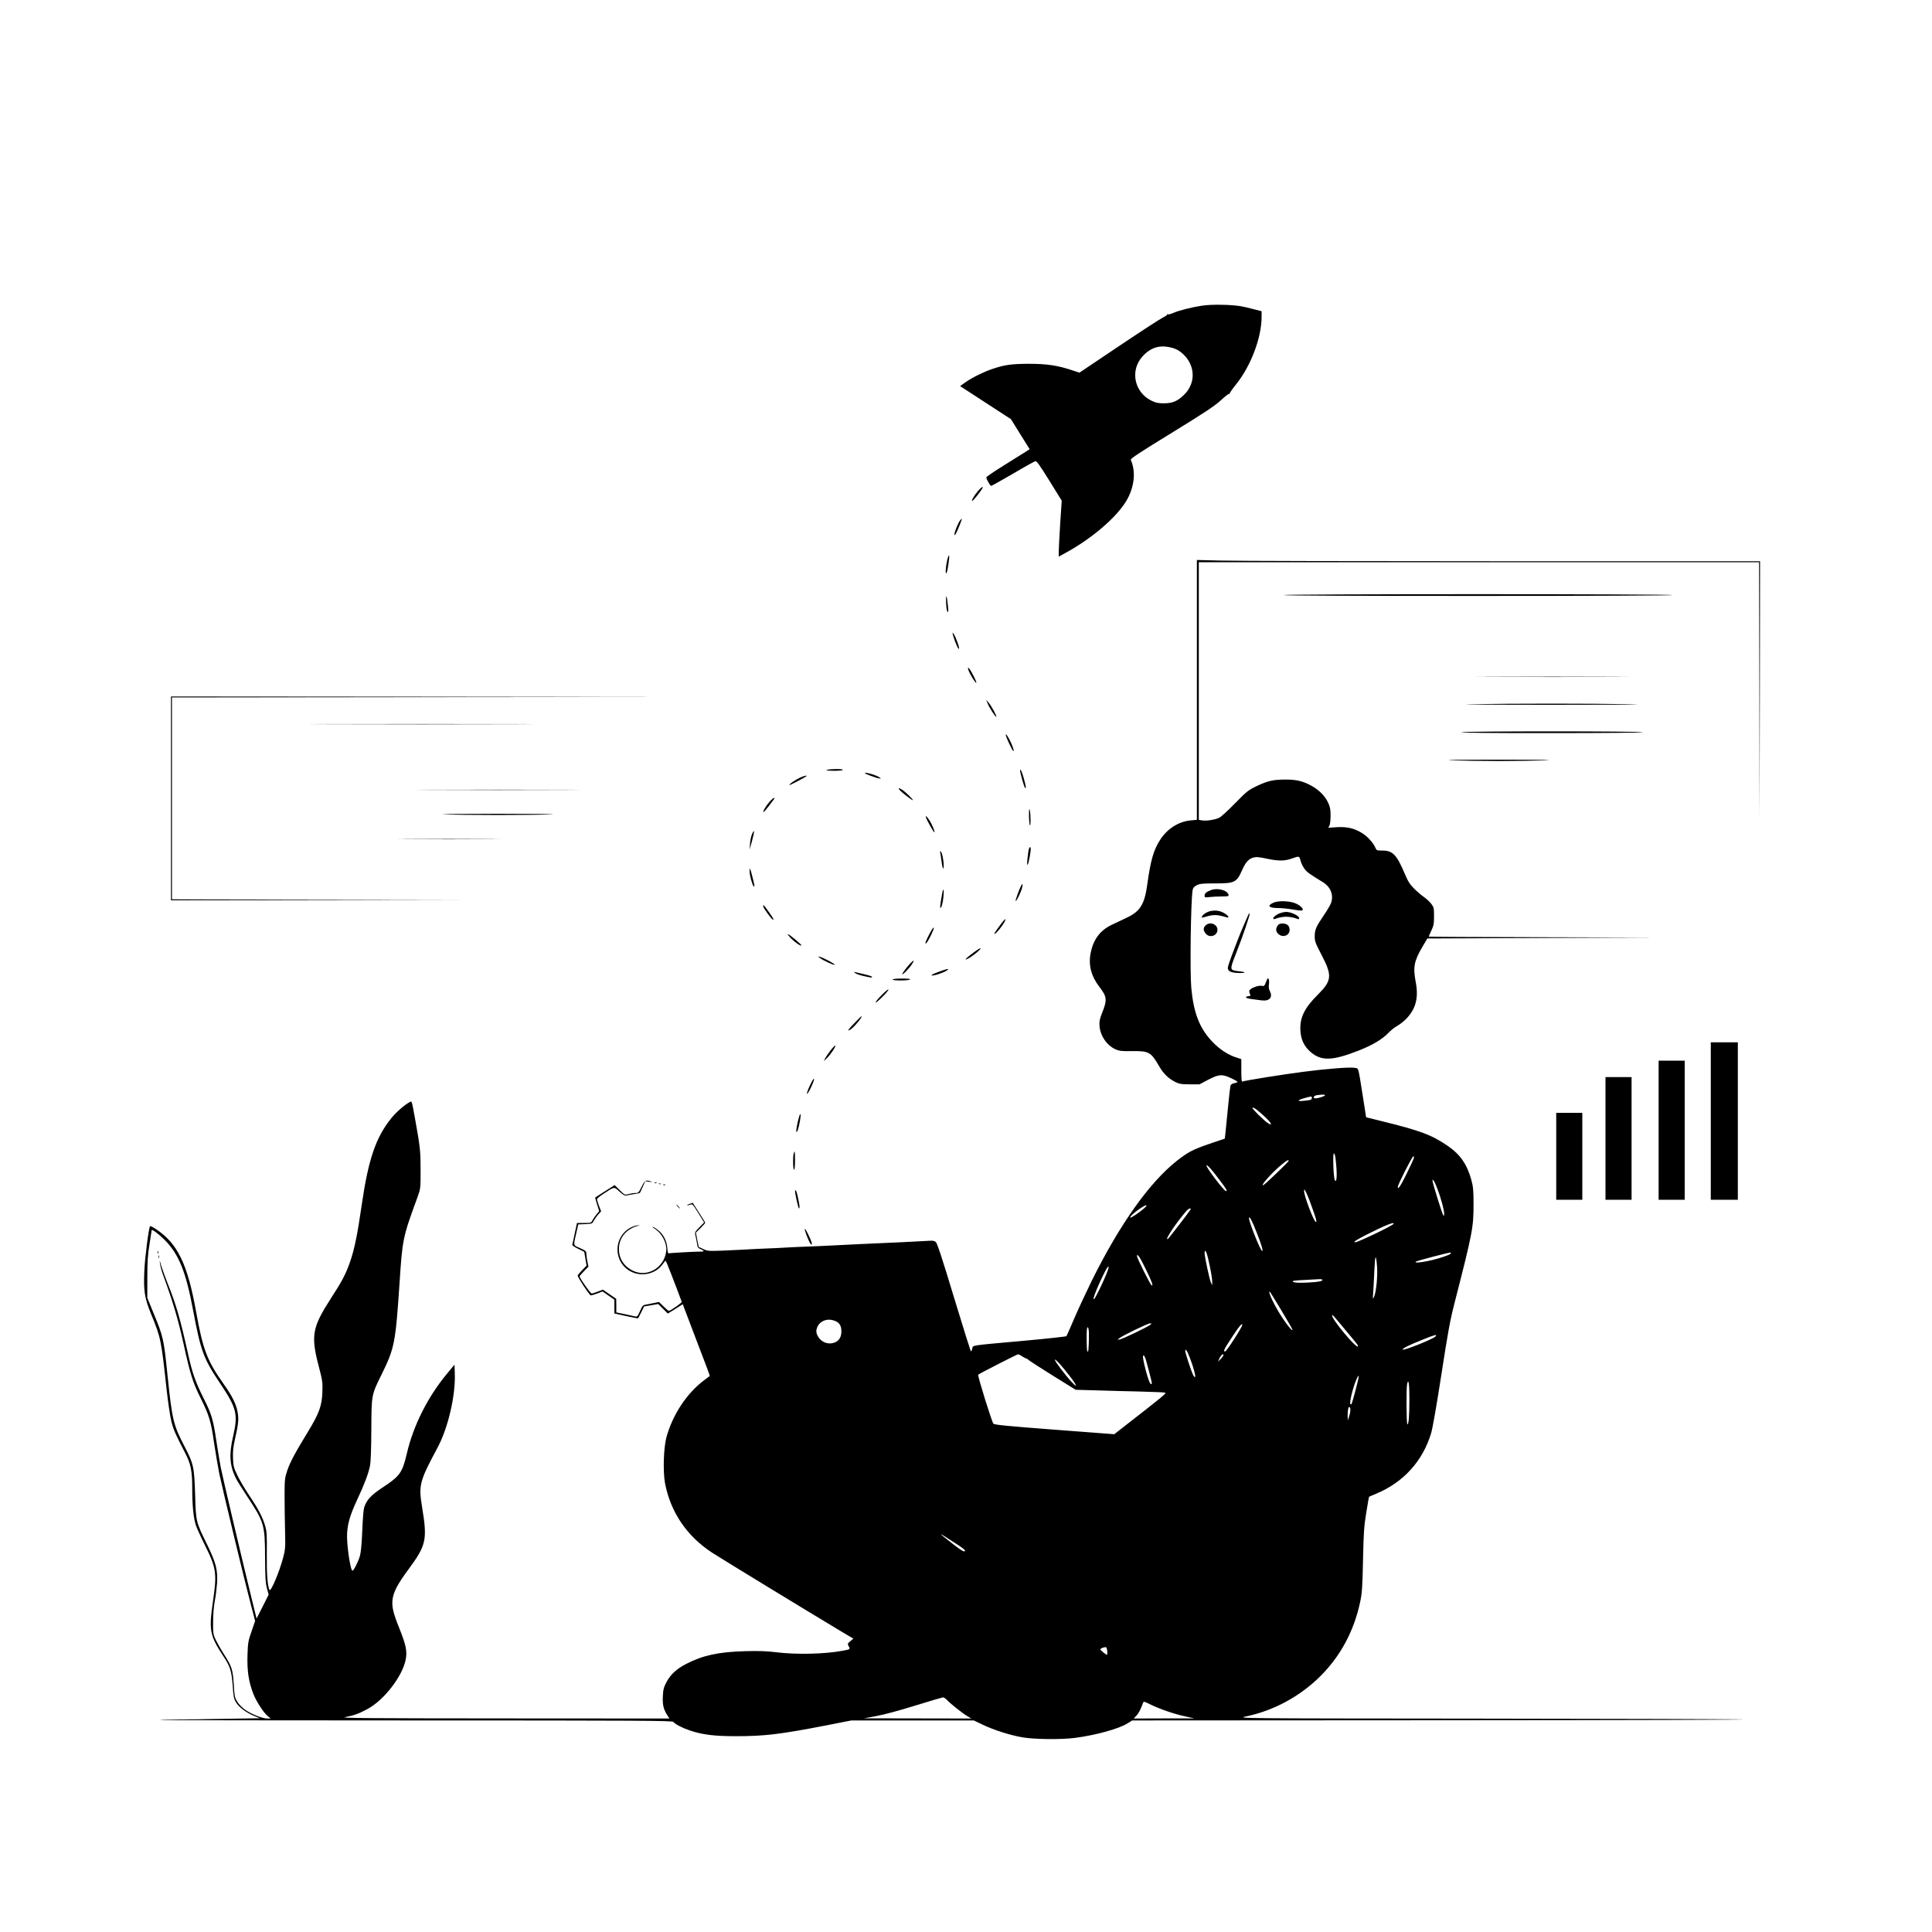 <?xml version="1.0" standalone="no"?>
<!DOCTYPE svg PUBLIC "-//W3C//DTD SVG 20010904//EN"
 "http://www.w3.org/TR/2001/REC-SVG-20010904/DTD/svg10.dtd">
<svg version="1.0" xmlns="http://www.w3.org/2000/svg"
 width="2000pt" height="2000pt" viewBox="0 0 2000 2000"
 preserveAspectRatio="xMidYMid meet">

<g transform="translate(0,2000) scale(0.1,-0.1)"
fill="#000000" stroke="none">
<path d="M12445 16836 c-107 -16 -243 -50 -303 -77 -24 -11 -48 -16 -55 -13
-7 4 -9 4 -5 -1 4 -4 -14 -18 -40 -30 -26 -12 -232 -146 -457 -297 l-411 -276
-69 23 c-153 52 -268 69 -455 69 -182 -1 -250 -10 -382 -55 -84 -28 -211 -91
-276 -138 l-53 -38 263 -171 263 -171 97 -156 97 -155 -37 -24 c-20 -12 -121
-76 -224 -140 -104 -65 -188 -122 -188 -127 0 -18 40 -89 50 -89 5 0 107 57
226 126 118 70 223 128 232 130 13 4 48 -46 145 -202 l128 -207 -16 -239 c-8
-132 -15 -262 -15 -290 l0 -50 68 37 c273 149 526 365 630 537 85 142 103 302
48 428 -5 12 95 78 425 280 342 210 447 280 508 337 43 40 81 69 85 66 3 -3 6
-1 6 5 0 6 31 50 68 96 152 190 262 482 262 696 l0 58 -77 20 c-43 12 -105 26
-138 32 -98 17 -301 21 -400 6z m-293 -442 c63 -20 131 -82 165 -152 56 -114
31 -244 -64 -333 -64 -62 -117 -84 -203 -84 -62 0 -85 5 -132 28 -176 87 -222
312 -92 456 91 101 191 127 326 85z"/>
<path d="M10125 14918 c-39 -45 -69 -97 -62 -104 4 -5 57 57 96 114 32 46 9
39 -34 -10z"/>
<path d="M9942 14617 c-22 -26 -62 -123 -61 -147 0 -19 6 -13 26 30 28 61 54
130 49 130 -2 0 -8 -6 -14 -13z"/>
<path d="M9816 14239 c-22 -60 -36 -203 -17 -169 11 19 33 171 26 178 -2 3 -7
-1 -9 -9z"/>
<path d="M12390 12858 l0 -1345 -67 -6 c-121 -12 -236 -84 -309 -194 -71 -107
-103 -216 -138 -473 -28 -201 -73 -274 -210 -339 -44 -21 -116 -55 -158 -75
-120 -57 -191 -152 -218 -294 -24 -122 6 -238 90 -347 80 -103 83 -136 28
-273 -24 -61 -29 -86 -26 -131 7 -103 76 -204 167 -244 39 -17 65 -20 173 -18
171 2 193 -10 277 -156 45 -78 98 -129 170 -165 39 -19 62 -23 147 -23 l101 0
91 48 c113 58 144 60 242 13 74 -36 75 -39 23 -50 -21 -5 -33 -14 -36 -29 -3
-12 -15 -116 -26 -232 -12 -115 -23 -233 -26 -261 l-6 -51 -157 -53 c-174 -60
-220 -84 -337 -175 -284 -223 -593 -657 -884 -1245 -58 -118 -140 -294 -181
-390 -41 -96 -77 -178 -80 -182 -3 -4 -203 -26 -445 -48 -566 -51 -522 -44
-530 -81 -4 -16 -10 -29 -13 -29 -4 0 -83 251 -176 558 -119 395 -174 562
-188 574 -16 14 -32 17 -76 13 -32 -2 -163 -9 -292 -15 -321 -14 -534 -24
-745 -35 -49 -3 -153 -7 -230 -10 -77 -3 -174 -7 -215 -10 -41 -3 -136 -7
-210 -10 -74 -3 -164 -7 -200 -10 -36 -2 -139 -7 -229 -11 -155 -6 -166 -5
-211 16 l-47 22 -15 74 -14 74 48 47 c26 26 48 51 48 55 0 4 -29 52 -65 107
l-64 100 -31 -11 c-17 -5 -29 -12 -27 -14 2 -3 16 0 30 5 25 10 28 6 86 -87
l60 -97 -49 -50 c-47 -48 -49 -52 -41 -85 5 -19 12 -56 16 -81 5 -40 10 -49
36 -59 39 -17 43 -26 11 -26 -70 0 -336 -15 -342 -19 -4 -3 -10 22 -12 54 -5
76 -42 146 -97 188 -23 18 -48 33 -54 33 -7 0 2 -8 18 -18 79 -49 133 -155
121 -239 -23 -168 -195 -268 -341 -199 -95 45 -148 126 -148 226 0 116 75 208
198 241 26 8 25 8 -9 4 -22 -2 -60 -17 -84 -32 -167 -105 -158 -354 17 -445
110 -58 256 -27 326 69 16 23 33 42 36 42 4 1 105 -259 166 -425 4 -10 -116
-94 -134 -94 -4 0 -28 21 -54 46 l-47 46 -49 -10 c-26 -6 -64 -13 -84 -17 -33
-5 -39 -11 -63 -66 -23 -53 -30 -61 -49 -57 -12 3 -61 13 -109 24 l-88 18 0
71 -1 70 -69 47 -69 48 -51 -20 c-28 -11 -57 -20 -65 -20 -13 0 -125 159 -125
178 0 3 21 27 46 53 l46 47 -11 51 c-6 29 -11 65 -11 81 0 27 -6 33 -66 60
-74 33 -70 16 -35 170 l17 75 72 3 c68 3 73 4 87 32 9 16 29 46 46 65 l32 36
-22 55 c-11 31 -21 62 -21 69 0 8 31 34 69 58 116 76 105 74 163 22 43 -38 56
-45 77 -40 14 4 50 10 78 14 29 4 55 10 57 12 1 2 15 30 29 62 l27 59 42 -6
c32 -4 36 -3 18 3 -55 19 -64 14 -98 -54 -29 -60 -34 -65 -64 -65 -18 0 -50
-5 -72 -11 -38 -11 -39 -10 -91 41 l-52 52 -99 -63 c-55 -35 -101 -64 -102
-65 -2 -1 6 -34 19 -72 l22 -70 -27 -32 c-15 -18 -33 -45 -42 -61 -14 -28 -17
-29 -88 -29 l-73 0 -23 -107 c-12 -60 -24 -113 -26 -118 -3 -6 24 -25 60 -42
l64 -32 12 -71 12 -72 -46 -47 c-25 -26 -46 -51 -46 -55 0 -20 123 -206 136
-206 7 0 38 9 67 20 l55 21 61 -43 61 -42 0 -71 0 -72 121 -27 c67 -14 123
-25 124 -24 2 2 16 30 33 63 l30 61 73 12 73 13 50 -50 49 -49 78 48 77 49 10
-27 c5 -15 69 -182 141 -371 73 -189 131 -344 129 -345 -2 -1 -28 -21 -59 -44
-180 -135 -326 -357 -390 -590 -30 -110 -37 -354 -15 -475 57 -300 226 -550
489 -721 95 -62 979 -601 1346 -821 l115 -68 -31 -26 c-30 -25 -31 -27 -17
-54 17 -31 18 -30 -66 -46 -184 -34 -476 -41 -685 -15 -98 12 -178 15 -325 11
-273 -8 -434 -43 -603 -130 -101 -51 -165 -110 -207 -189 -28 -53 -35 -76 -38
-144 -5 -89 6 -137 44 -197 l24 -37 -1712 1 c-1448 1 -1702 3 -1643 14 87 16
137 34 225 81 175 92 370 345 401 520 14 83 2 145 -66 315 -65 162 -79 223
-72 295 8 81 52 165 164 316 186 252 198 308 143 643 -38 231 -30 266 160 620
109 205 187 539 178 769 l-3 89 -74 -89 c-201 -241 -352 -539 -420 -833 -47
-198 -70 -231 -257 -354 -114 -75 -161 -127 -185 -205 -6 -20 -15 -129 -19
-242 -6 -140 -14 -222 -25 -260 -18 -60 -64 -150 -76 -150 -22 0 -62 278 -56
385 7 111 31 192 109 360 73 156 111 259 128 340 8 38 13 170 14 375 2 362 0
357 105 569 135 274 145 327 186 933 31 475 33 485 188 908 30 84 31 88 31
275 0 199 -5 243 -55 520 -39 214 -34 199 -61 184 -50 -26 -138 -103 -186
-163 -161 -198 -239 -427 -307 -896 -44 -305 -75 -460 -121 -592 -43 -124 -82
-200 -198 -378 -194 -300 -210 -386 -126 -705 39 -151 41 -166 37 -270 -5
-139 -35 -220 -150 -408 -132 -216 -186 -317 -214 -402 -25 -75 -27 -91 -27
-260 0 -99 2 -263 5 -365 4 -169 2 -193 -19 -271 -39 -150 -129 -362 -142
-338 -21 38 -30 170 -28 374 2 187 0 230 -16 285 -25 89 -70 177 -167 321 -45
67 -100 160 -122 207 -37 77 -42 95 -45 176 -3 71 2 115 21 201 35 154 40 203
27 276 -16 86 -55 165 -145 292 -171 242 -214 354 -285 748 -89 496 -192 707
-415 855 -30 20 -58 34 -61 31 -14 -13 -55 -331 -60 -467 -9 -203 3 -279 70
-443 102 -250 104 -260 161 -783 14 -129 36 -274 49 -328 23 -90 41 -130 144
-330 57 -109 72 -185 72 -363 0 -184 13 -310 39 -386 12 -33 54 -127 96 -210
114 -231 122 -285 80 -572 -44 -301 -34 -354 104 -565 75 -113 88 -155 100
-312 7 -109 12 -134 34 -171 30 -50 106 -107 190 -141 l57 -23 -347 -6 c-190
-4 -423 -7 -516 -7 -94 0 -168 -2 -165 -5 3 -3 1195 -5 2650 -5 2305 0 2647
-2 2658 -15 21 -25 94 -63 172 -89 131 -44 252 -59 478 -59 295 0 460 20 939
113 l254 50 634 0 634 0 92 -44 c117 -56 284 -109 412 -131 119 -21 401 -24
540 -6 217 28 456 94 548 151 l48 30 3317 2 c1824 1 3169 5 2987 9 -181 3
-1430 7 -2775 8 -2436 2 -2445 2 -2354 22 290 60 564 209 774 419 209 209 348
469 411 770 19 90 23 152 29 435 6 288 11 350 34 489 14 88 27 161 29 162 1 1
35 15 75 32 280 117 478 335 566 622 16 53 56 280 107 610 67 434 90 562 136
740 188 735 197 782 197 1025 0 143 -4 182 -22 248 -45 164 -115 265 -244 354
-165 114 -286 159 -689 258 l-157 39 -36 230 c-48 301 -40 274 -83 282 -47 9
-295 -10 -537 -42 -196 -25 -615 -92 -628 -101 -5 -2 -8 49 -8 115 l0 118 -52
17 c-84 26 -175 86 -248 163 -133 140 -194 298 -218 559 -15 168 -5 903 14
1011 4 23 15 36 42 50 32 16 60 19 192 19 202 0 222 10 279 139 33 76 66 114
111 127 34 10 56 9 149 -11 120 -25 183 -24 261 5 69 25 71 24 84 -27 7 -26
25 -63 41 -83 25 -34 54 -55 186 -135 83 -50 116 -132 89 -215 -7 -21 -42 -81
-78 -133 -80 -118 -92 -147 -92 -217 0 -49 8 -70 71 -191 112 -215 107 -265
-40 -412 -140 -139 -188 -240 -179 -376 6 -89 39 -158 103 -214 111 -98 226
-95 501 13 142 56 244 117 306 182 25 26 66 59 92 73 26 14 70 49 97 77 96
102 125 215 95 374 -30 158 -18 220 69 368 l51 86 1184 5 1185 5 -1177 3
c-648 1 -1178 4 -1178 6 0 2 12 30 27 62 24 51 28 72 28 150 0 84 -2 93 -29
128 -16 21 -50 52 -75 70 -25 17 -71 56 -101 86 -45 45 -64 74 -99 157 -81
193 -124 238 -228 238 -60 0 -63 1 -75 29 -21 51 -84 120 -141 154 -81 49
-154 65 -260 59 l-87 -6 12 22 c7 12 12 58 12 102 0 66 -4 90 -26 137 -33 71
-96 133 -178 177 -86 46 -149 61 -262 61 -128 0 -184 -13 -298 -67 -89 -43
-104 -55 -225 -179 -71 -73 -145 -140 -163 -149 -43 -21 -132 -35 -177 -28
l-35 6 0 1333 0 1334 2900 0 2900 0 3 -1327 2 -1328 3 1333 2 1332 -2667 0
c-1468 0 -2779 3 -2915 7 l-248 6 0 -1345z m1325 -4198 c-6 -10 -70 -30 -97
-30 -33 0 -19 29 15 33 63 8 88 7 82 -3z m-135 -24 c0 -21 -8 -24 -80 -31 -79
-9 -73 7 10 29 70 19 70 19 70 2z m-484 -199 c66 -62 83 -98 29 -63 -45 30
-165 148 -159 157 7 12 45 -15 130 -94z m728 -419 c20 -157 17 -275 -6 -235
-14 26 -23 277 -10 277 6 0 13 -19 16 -42z m811 -10 c-4 -13 -36 -82 -72 -155
-63 -129 -93 -174 -93 -140 0 24 149 317 161 317 6 0 8 -10 4 -22z m-1295 -26
c0 -9 -246 -245 -261 -250 -40 -15 85 126 180 205 63 52 81 62 81 45z m-719
-192 c79 -104 87 -120 70 -120 -19 0 -201 238 -201 263 0 20 53 -38 131 -143z
m2262 -105 c36 -95 67 -213 67 -250 -1 -24 -3 -27 -10 -14 -15 26 -110 331
-110 354 0 19 0 19 13 0 8 -11 26 -51 40 -90z m-1306 -170 c47 -128 57 -165
45 -165 -20 0 -122 270 -122 318 1 26 1 26 19 -8 10 -19 37 -84 58 -145z
m-1737 -27 c-50 -43 -133 -98 -139 -93 -8 9 42 55 103 96 66 44 89 43 36 -3z
m483 -11 c-20 -32 -223 -296 -233 -302 -43 -26 86 169 193 291 22 25 54 34 40
11z m687 -238 c50 -128 68 -189 56 -189 -17 0 -136 298 -136 338 1 33 29 -19
80 -149z m1415 91 c-12 -20 -367 -190 -396 -190 -26 0 12 25 114 77 200 101
299 140 282 113z m-12725 -161 c150 -148 224 -330 300 -738 78 -416 107 -495
277 -749 174 -260 189 -321 136 -551 -44 -189 -36 -304 30 -436 11 -22 61
-103 112 -180 180 -273 187 -294 189 -635 1 -210 5 -267 19 -321 l18 -67 -62
-123 -63 -124 -48 195 c-82 331 -306 1281 -322 1365 -9 44 -29 168 -46 276
-34 228 -48 276 -134 448 -82 163 -117 262 -161 463 -78 352 -124 511 -208
718 -27 69 -58 154 -69 190 -15 56 -17 59 -12 20 3 -25 17 -76 31 -115 102
-277 156 -458 214 -720 69 -315 96 -399 180 -567 83 -165 104 -237 134 -448
15 -102 40 -248 55 -325 34 -161 258 -1095 326 -1353 l45 -172 -37 -108 c-35
-99 -38 -118 -42 -247 -5 -162 12 -273 59 -396 31 -82 110 -203 155 -238 l27
-21 -36 0 c-50 0 -162 44 -227 89 -31 21 -68 58 -83 84 -26 41 -30 57 -37 179
-10 156 -20 186 -101 313 -32 50 -70 117 -86 150 -26 56 -28 68 -27 185 0 73
7 162 17 215 10 50 20 133 24 186 8 137 -11 211 -103 400 -116 237 -116 234
-124 514 -9 290 -16 322 -111 504 -114 219 -127 273 -174 726 -40 389 -43 403
-149 660 l-61 150 0 210 c0 168 5 237 23 347 12 75 22 139 22 143 0 15 70 -36
130 -96z m10805 -191 c29 -125 45 -219 44 -251 l-1 -32 -14 32 c-15 34 -64
266 -64 302 0 46 19 17 35 -51z m2511 43 c-3 -5 -41 -21 -84 -35 -121 -41
-302 -71 -276 -47 9 9 356 100 363 95 1 -1 0 -7 -3 -13z m-3157 -155 c63 -127
84 -185 62 -171 -15 9 -151 282 -151 302 0 34 32 -13 89 -131z m2396 24 c8
-97 -9 -268 -31 -315 -13 -28 -14 -26 -9 40 3 39 8 141 12 228 7 169 17 187
28 47z m-2801 -77 c-32 -81 -111 -244 -125 -257 -18 -19 -9 15 26 101 39 92
91 200 108 221 21 26 18 2 -9 -65z m2236 -62 c0 -14 -40 -22 -151 -28 -104 -6
-169 1 -154 15 6 6 51 9 268 20 20 1 37 -2 37 -7z m-426 -315 c64 -106 116
-197 116 -201 0 -19 -48 37 -103 120 -80 121 -155 275 -133 275 2 0 56 -87
120 -194z m661 -201 c135 -161 138 -166 131 -173 -19 -19 -267 279 -266 319 1
15 2 14 135 -146z m-5281 91 c47 -19 66 -51 66 -109 0 -60 -26 -101 -76 -117
-65 -22 -137 8 -169 70 -19 37 -19 63 0 101 32 61 108 85 179 55z m3261 -42
c-32 -24 -277 -142 -310 -149 -29 -6 -29 -6 -10 10 33 28 296 155 319 155 21
-1 21 -1 1 -16z m955 0 c0 -21 -163 -274 -177 -274 -24 0 -17 14 84 168 64 97
93 130 93 106z m-1588 -76 c2 -75 -3 -192 -8 -197 -9 -10 -13 7 -14 74 -3 128
0 175 10 175 6 0 11 -24 12 -52z m3589 -42 c-23 -28 -341 -154 -341 -136 0 13
63 44 205 101 128 52 156 59 136 35z m-2542 -226 c38 -100 61 -189 52 -195 -5
-2 -14 8 -21 23 -21 46 -80 225 -80 245 0 34 18 7 49 -73z m-1740 21 c15 -11
34 -21 42 -23 8 -2 18 -8 24 -14 5 -7 118 -79 250 -162 l240 -149 215 -6 c118
-4 321 -9 450 -12 129 -4 245 -8 258 -11 23 -5 3 -21 -458 -380 l-65 -51 -618
47 c-485 37 -622 50 -633 62 -16 15 -166 499 -158 507 12 12 401 210 412 211
8 0 26 -9 41 -19z m2082 1 c-5 -9 -19 -26 -31 -37 l-22 -20 18 38 c10 20 24
37 31 37 10 0 11 -5 4 -18z m-797 -44 c16 -59 45 -166 56 -215 10 -44 -7 -43
-25 1 -18 43 -51 167 -60 224 -10 60 10 53 29 -10z m-787 -167 c75 -99 82
-127 14 -54 -63 67 -171 211 -171 226 1 16 80 -71 157 -172z m2958 -133 c-46
-171 -44 -163 -56 -151 -12 12 28 175 62 252 34 77 31 37 -6 -101z m555 -96
c0 -181 -8 -275 -21 -266 -10 6 -12 365 -3 413 14 70 24 10 24 -147z m-611
-120 c0 -15 -6 -45 -14 -67 l-13 -40 -1 50 c-1 59 8 97 20 89 5 -3 9 -17 8
-32z m-4096 -1373 c90 -58 115 -79 105 -87 -10 -8 -40 10 -123 74 -170 133
-168 134 18 13z m1579 -1119 c2 -22 1 -40 -2 -40 -11 0 -67 45 -69 55 -2 9 27
22 55 24 7 1 14 -17 16 -39z m-1661 -506 c37 -40 159 -137 209 -167 l45 -27
-555 1 -555 1 130 24 c76 14 243 59 400 108 149 46 277 84 286 85 8 1 26 -11
40 -25z m2279 -118 c56 -20 144 -45 194 -55 l91 -20 -314 0 -315 -1 27 28 c23
23 50 76 70 135 6 16 13 14 75 -17 38 -19 115 -51 172 -70z"/>
<path d="M1631 7034 c0 -11 3 -14 6 -6 3 7 2 16 -1 19 -3 4 -6 -2 -5 -13z"/>
<path d="M1642 6990 c0 -14 2 -19 5 -12 2 6 2 18 0 25 -3 6 -5 1 -5 -13z"/>
<path d="M9794 13767 c1 -50 7 -92 14 -99 9 -9 11 3 6 52 -11 116 -24 145 -20
47z"/>
<path d="M13290 13840 c-10 -6 701 -9 2015 -9 1141 0 2021 4 2010 9 -29 12
-4006 12 -4025 0z"/>
<path d="M9861 13448 c-1 -22 46 -150 61 -163 17 -17 -2 54 -32 120 -16 33
-29 52 -29 43z"/>
<path d="M10020 13082 c0 -27 77 -159 87 -149 5 6 -48 113 -71 142 -9 12 -15
15 -16 7z"/>
<path d="M15433 12993 c350 -2 924 -2 1275 0 350 1 63 2 -638 2 -701 0 -988
-1 -637 -2z"/>
<path d="M1770 11735 l0 -1055 1518 2 1517 3 -1512 2 -1513 3 0 1045 0 1045
2588 3 2587 2 -2592 3 -2593 2 0 -1055z"/>
<path d="M10224 12718 c18 -45 78 -138 89 -138 11 0 -47 108 -78 145 l-26 30
15 -37z"/>
<path d="M15220 12710 c-168 -3 215 -6 850 -6 708 0 1021 2 810 6 -398 8
-1216 8 -1660 0z"/>
<path d="M3428 12503 c519 -2 1365 -2 1880 0 515 1 91 2 -943 2 -1034 0 -1456
-1 -937 -2z"/>
<path d="M15130 12420 c-10 -6 320 -10 940 -9 542 0 946 4 935 9 -28 12 -1856
12 -1875 0z"/>
<path d="M10415 12379 c14 -43 64 -147 74 -153 14 -9 -4 49 -36 112 -29 57
-50 80 -38 41z"/>
<path d="M15030 12129 c96 -3 315 -7 485 -7 171 0 389 4 485 7 109 5 -73 7
-485 7 -412 0 -594 -2 -485 -7z"/>
<path d="M8560 12030 c-17 -5 6 -8 67 -9 52 -1 95 3 98 9 7 12 -128 12 -165 0z"/>
<path d="M10560 12024 c0 -24 41 -169 50 -178 15 -15 12 11 -11 94 -18 68 -39
112 -39 84z"/>
<path d="M9000 11974 c35 -14 78 -28 95 -31 28 -5 29 -4 10 9 -27 20 -113 48
-144 47 -18 0 -7 -8 39 -25z"/>
<path d="M8280 11949 c-48 -22 -114 -68 -107 -76 4 -3 163 80 176 93 11 11
-28 2 -69 -17z"/>
<path d="M9314 11821 c28 -31 136 -113 136 -104 0 11 -75 84 -110 107 -33 22
-47 20 -26 -3z"/>
<path d="M4467 11823 c375 -2 991 -2 1370 0 378 1 72 2 -682 2 -753 0 -1063
-1 -688 -2z"/>
<path d="M7967 11701 c-37 -42 -72 -100 -64 -108 3 -2 26 24 53 59 26 35 52
69 57 76 6 8 6 12 -1 12 -5 0 -26 -18 -45 -39z"/>
<path d="M10652 11565 c0 -44 4 -91 8 -105 11 -33 11 113 0 155 -5 21 -8 7 -8
-50z"/>
<path d="M4595 11570 c66 -4 318 -7 560 -7 242 0 494 3 560 7 66 3 -186 6
-560 6 -374 0 -626 -3 -560 -6z"/>
<path d="M9587 11533 c12 -31 74 -143 84 -148 14 -9 -19 75 -49 122 -27 43
-47 58 -35 26z"/>
<path d="M7785 11365 c-10 -22 -19 -67 -21 -100 l-4 -60 25 90 c27 99 27 133
0 70z"/>
<path d="M4218 11313 c239 -2 626 -2 860 0 235 1 40 2 -433 2 -473 0 -665 -1
-427 -2z"/>
<path d="M10646 11188 c-15 -109 -17 -153 -7 -137 10 15 31 125 31 162 0 35
-18 16 -24 -25z"/>
<path d="M9733 11174 c3 -11 8 -46 12 -78 9 -81 24 -116 24 -59 1 53 -17 141
-31 149 -6 4 -8 -1 -5 -12z"/>
<path d="M7760 10978 c0 -38 27 -138 41 -152 14 -15 11 7 -12 97 -24 94 -29
104 -29 55z"/>
<path d="M10570 10830 c-20 -37 -61 -152 -56 -157 7 -7 52 85 65 131 12 46 8
58 -9 26z"/>
<path d="M12537 10786 c-49 -18 -67 -34 -67 -59 0 -18 4 -19 53 -13 28 3 85 6
125 6 63 0 73 2 70 16 -9 47 -112 76 -181 50z"/>
<path d="M9756 10763 c-17 -88 -27 -156 -22 -160 10 -11 28 52 33 120 6 67 -1
91 -11 40z"/>
<path d="M13184 10656 c-71 -31 -51 -56 46 -56 36 0 105 -7 153 -15 48 -9 92
-13 97 -10 20 12 -12 47 -63 71 -60 28 -180 33 -233 10z"/>
<path d="M7900 10619 c0 -17 89 -139 101 -139 12 0 8 8 -48 88 -45 63 -53 71
-53 51z"/>
<path d="M12537 10570 c-40 -7 -88 -37 -95 -60 -4 -10 1 -11 19 -6 101 31 130
31 237 0 35 -10 18 19 -26 44 -44 24 -84 31 -135 22z"/>
<path d="M13230 10538 c-25 -13 -46 -31 -48 -40 -3 -16 0 -17 39 -3 23 8 65
15 94 15 29 0 71 -7 94 -15 39 -14 42 -13 39 3 -4 24 -85 62 -133 62 -22 0
-61 -10 -85 -22z"/>
<path d="M12918 10520 c-68 -153 -94 -219 -147 -359 -34 -88 -61 -169 -61
-179 0 -35 31 -51 102 -54 86 -3 98 8 19 17 -104 12 -104 10 -39 176 74 187
149 410 145 423 -2 6 -11 -5 -19 -24z"/>
<path d="M10353 10423 c-64 -88 -70 -98 -50 -87 19 11 74 80 94 117 27 53 6
38 -44 -30z"/>
<path d="M12480 10420 c-26 -26 -25 -51 1 -84 40 -50 122 -24 122 39 0 59 -80
88 -123 45z"/>
<path d="M13226 10418 c-22 -32 -20 -61 7 -86 46 -43 117 -17 117 42 0 42 -26
66 -73 66 -26 0 -40 -6 -51 -22z"/>
<path d="M9648 10378 c-26 -40 -68 -127 -68 -140 1 -21 29 21 62 90 30 63 34
92 6 50z"/>
<path d="M8185 10289 c43 -43 103 -85 111 -76 7 6 -126 117 -140 117 -6 0 8
-18 29 -41z"/>
<path d="M10079 10140 c-86 -64 -110 -92 -50 -59 50 28 129 94 121 103 -3 3
-35 -17 -71 -44z"/>
<path d="M8485 10085 c32 -26 143 -77 156 -73 13 4 -110 71 -151 82 -24 7 -25
7 -5 -9z"/>
<path d="M9423 10027 c-38 -41 -83 -101 -83 -112 0 -13 67 54 96 97 34 49 27
57 -13 15z"/>
<path d="M9710 9937 c-54 -20 -77 -33 -64 -35 25 -4 123 29 156 52 35 24 3 19
-92 -17z"/>
<path d="M8854 9926 c10 -8 49 -22 87 -30 78 -18 92 -19 85 -7 -5 7 -42 18
-171 47 -19 5 -19 5 -1 -10z"/>
<path d="M13106 9835 c-17 -43 -20 -46 -47 -40 -32 7 -116 -25 -125 -49 -3 -8
-1 -23 5 -35 10 -17 8 -20 -14 -23 -47 -6 -30 -23 30 -30 33 -4 81 -10 106
-14 80 -10 117 31 85 95 -11 21 -14 43 -10 70 3 21 2 46 -3 56 -8 14 -13 8
-27 -30z"/>
<path d="M9240 9860 c0 -13 160 -13 180 0 10 7 -16 10 -82 10 -59 0 -98 -4
-98 -10z"/>
<path d="M9124 9696 c-37 -37 -63 -70 -60 -74 4 -3 37 24 73 61 37 36 64 70
60 74 -4 4 -37 -24 -73 -61z"/>
<path d="M8847 9411 c-69 -71 -81 -89 -48 -72 37 20 138 141 118 141 -2 0 -34
-31 -70 -69z"/>
<path d="M17710 8395 l0 -815 140 0 140 0 0 815 0 815 -140 0 -140 0 0 -815z"/>
<path d="M8600 9129 c-23 -29 -48 -66 -57 -83 l-15 -31 31 30 c37 34 96 123
88 131 -3 3 -24 -18 -47 -47z"/>
<path d="M17170 8300 l0 -720 135 0 135 0 0 720 0 720 -135 0 -135 0 0 -720z"/>
<path d="M16620 8215 l0 -635 135 0 135 0 0 635 0 635 -135 0 -135 0 0 -635z"/>
<path d="M8386 8767 c-21 -43 -35 -84 -33 -90 3 -7 21 23 42 65 20 43 35 83
32 90 -3 7 -21 -22 -41 -65z"/>
<path d="M16110 8030 l0 -450 135 0 135 0 0 450 0 450 -135 0 -135 0 0 -450z"/>
<path d="M8272 8438 c-17 -54 -34 -149 -28 -155 8 -9 24 39 37 112 12 72 7 96
-9 43z"/>
<path d="M8216 8058 c-10 -38 -7 -168 4 -168 6 0 10 38 10 95 0 97 -3 113 -14
73z"/>
<path d="M6778 7753 c7 -3 16 -2 19 1 4 3 -2 6 -13 5 -11 0 -14 -3 -6 -6z"/>
<path d="M6818 7743 c6 -2 18 -2 25 0 6 3 1 5 -13 5 -14 0 -19 -2 -12 -5z"/>
<path d="M6868 7733 c7 -3 16 -2 19 1 4 3 -2 6 -13 5 -11 0 -14 -3 -6 -6z"/>
<path d="M8230 7673 c0 -33 34 -183 41 -183 6 0 7 16 4 38 -14 82 -29 143 -37
148 -4 3 -8 2 -8 -3z"/>
<path d="M7015 7510 c10 -11 20 -20 23 -20 3 0 -3 9 -13 20 -10 11 -20 20 -23
20 -3 0 3 -9 13 -20z"/>
<path d="M8331 7278 c-1 -24 47 -144 63 -158 10 -8 12 -5 9 12 -7 36 -71 165
-72 146z"/>
</g>
</svg>
